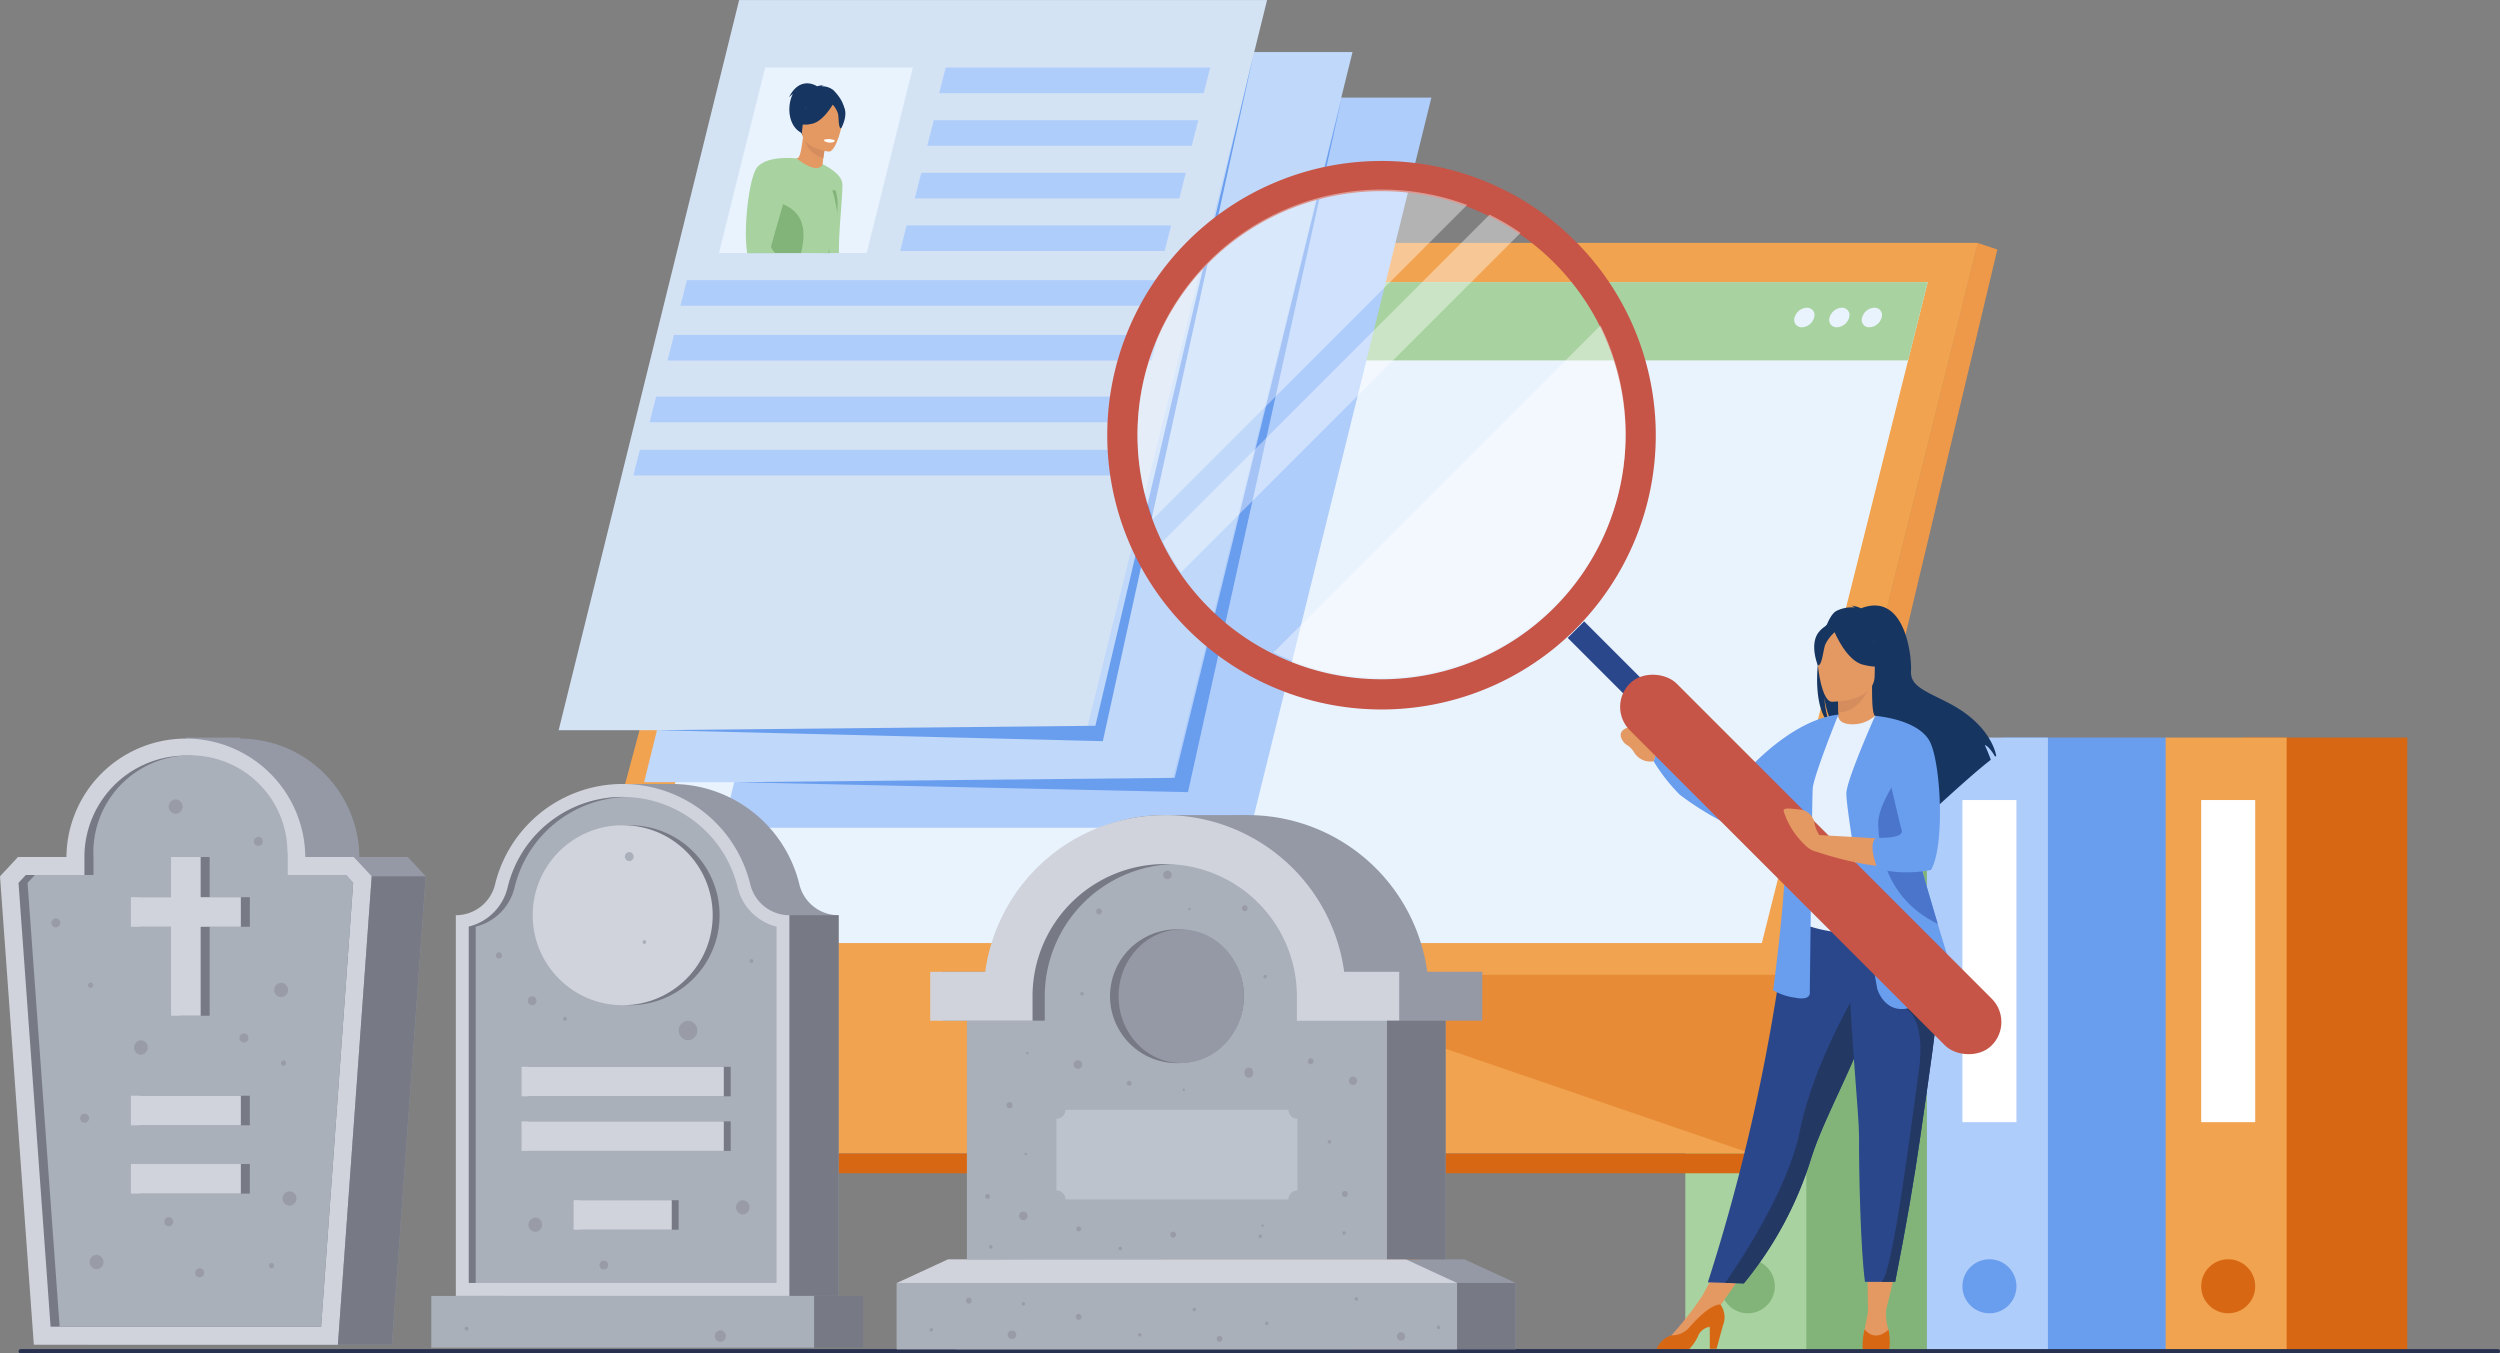 <svg xmlns="http://www.w3.org/2000/svg" xmlns:xlink="http://www.w3.org/1999/xlink" width="296.336" height="160.436" viewBox="0 0 296.336 160.436">
  <rect x="0" y="0" width="296.336" height="160.436" fill="#808080" stroke="none"/>
  <defs>
    <clipPath id="clip-path">
      <path id="Trazado_102201" data-name="Trazado 102201" d="M948.2,363.137H930.7l5.479-21.984h17.5Z" transform="translate(-930.704 -341.152)" fill="none"/>
    </clipPath>
  </defs>
  <g id="Grupo_69781" data-name="Grupo 69781" transform="translate(-182.548 -270.849)">
    <g id="Grupo_69663" data-name="Grupo 69663" transform="translate(184.753 270.849)">
      <g id="Grupo_69653" data-name="Grupo 69653" transform="translate(197.561 87.428)">
        <g id="Grupo_69648" data-name="Grupo 69648" transform="translate(0)">
          <g id="Grupo_69647" data-name="Grupo 69647">
            <rect id="Rectángulo_5480" data-name="Rectángulo 5480" width="19.522" height="72.746" transform="translate(28.637 72.746) rotate(180)" fill="#82b479"/>
            <rect id="Rectángulo_5481" data-name="Rectángulo 5481" width="14.345" height="72.746" transform="translate(14.345 72.746) rotate(180)" fill="#a8d29f"/>
          </g>
        </g>
        <circle id="Elipse_4651" data-name="Elipse 4651" cx="3.202" cy="3.202" r="3.202" transform="translate(4.211 61.837)" fill="#82b479"/>
        <g id="Grupo_69650" data-name="Grupo 69650" transform="translate(28.637)">
          <g id="Grupo_69649" data-name="Grupo 69649" transform="translate(0)">
            <rect id="Rectángulo_5482" data-name="Rectángulo 5482" width="19.522" height="72.746" transform="translate(28.637 72.746) rotate(180)" fill="#699dee"/>
            <rect id="Rectángulo_5483" data-name="Rectángulo 5483" width="14.345" height="72.746" transform="translate(14.345 72.746) rotate(180)" fill="#afcdfb"/>
          </g>
        </g>
        <circle id="Elipse_4652" data-name="Elipse 4652" cx="3.202" cy="3.202" r="3.202" transform="translate(32.848 61.837)" fill="#699dee"/>
        <rect id="Rectángulo_5484" data-name="Rectángulo 5484" width="6.404" height="38.182" transform="translate(32.848 7.404)" fill="#fff"/>
        <g id="Grupo_69652" data-name="Grupo 69652" transform="translate(56.938)">
          <g id="Grupo_69651" data-name="Grupo 69651" transform="translate(0)">
            <rect id="Rectángulo_5485" data-name="Rectángulo 5485" width="19.522" height="72.746" transform="translate(28.637 72.746) rotate(180)" fill="#d86713"/>
            <rect id="Rectángulo_5486" data-name="Rectángulo 5486" width="14.345" height="72.746" transform="translate(14.345 72.746) rotate(180)" fill="#f1a34f"/>
          </g>
        </g>
        <circle id="Elipse_4653" data-name="Elipse 4653" cx="3.202" cy="3.202" r="3.202" transform="translate(61.15 61.837)" fill="#d86713"/>
        <rect id="Rectángulo_5487" data-name="Rectángulo 5487" width="6.404" height="38.182" transform="translate(61.15 7.404)" fill="#fff"/>
        <rect id="Rectángulo_5488" data-name="Rectángulo 5488" width="6.404" height="38.182" transform="translate(3.97 7.891)" fill="#fff"/>
      </g>
      <g id="Grupo_69654" data-name="Grupo 69654" transform="translate(60.286 28.797)">
        <path id="Trazado_102157" data-name="Trazado 102157" d="M1372.859,908.564l6.883,81.841s.721,4.961-2.969,4.97c-6.068.014-30.2,0-30.2,0s4.567-1.033,4.511-3.356c-.065-2.739-8.045-84.229-8.045-84.229Z" transform="translate(-1273.333 -864.03)" fill="#d86713"/>
        <path id="Trazado_102158" data-name="Trazado 102158" d="M1329.016,982.34c1.193,0,24.242.076,30.151,0,2.575-.032,3.027-2.289,3.048-3.751a7.3,7.3,0,0,0-.078-1.218l-.179-2.127-.456-5.422-.4-4.79-.518-6.155-.436-5.2-4.891-58.153-29.819-.774s3.361,34.1,5.738,58.927c.265,2.766.518,5.418.751,7.893q.114,1.186.219,2.316c.22,2.349.422,4.506.6,6.41.093,1,.178,1.936.255,2.791.3,3.348.481,5.486.484,5.892a3.457,3.457,0,0,1-.058.662C1332.932,982.255,1329.464,982.34,1329.016,982.34Z" transform="translate(-1257.733 -852.48)" fill="#ee9849"/>
        <path id="Trazado_102159" data-name="Trazado 102159" d="M759.9,523.646H903.066L886.3,590.99l-2.3,9.223L876.2,631.581H731.123Z" transform="translate(-731.123 -523.645)" fill="#f1a34f"/>
        <path id="Trazado_102160" data-name="Trazado 102160" d="M2031.5,523.645l2.323.775-26.1,109.5-3.089-2.343Z" transform="translate(-1859.559 -523.645)" fill="#ee9849"/>
        <path id="Trazado_102161" data-name="Trazado 102161" d="M879.289,1473.49H735.109l-3.982-2.343H876.2Z" transform="translate(-731.127 -1363.212)" fill="#d86713"/>
        <rect id="Rectángulo_5489" data-name="Rectángulo 5489" width="31.217" height="1.484" transform="translate(66.313 129.893)" fill="#f1a34f"/>
        <path id="Trazado_102162" data-name="Trazado 102162" d="M1382.91,1491.707l.161,1.134,29.358,5.931-.4-4.79-.192-2.275Z" transform="translate(-1308.661 -1381.429)" fill="#d86713"/>
        <path id="Trazado_102163" data-name="Trazado 102163" d="M1356.872,1591.677c1.193,0,24.242.076,30.151,0,2.575-.032,3.027-2.29,3.048-3.75l-29.22-5.5c.3,3.348.481,5.486.484,5.892a3.438,3.438,0,0,1-.058.662C1360.787,1591.592,1357.32,1591.677,1356.872,1591.677Z" transform="translate(-1285.589 -1461.817)" fill="#d86713" opacity="0.4"/>
        <path id="Trazado_102164" data-name="Trazado 102164" d="M1461.752,1284.907l61.843,21.2,5.281-21.217Z" transform="translate(-1378.522 -1198.177)" fill="#d86713" opacity="0.4"/>
        <path id="Trazado_102165" data-name="Trazado 102165" d="M803.1,523.645H946.264l-21.576,86.719-144.813.027Z" transform="translate(-774.321 -523.645)" fill="#f1a34f"/>
      </g>
      <path id="Trazado_102166" data-name="Trazado 102166" d="M1333.551,1351.437a4.906,4.906,0,0,1,4.6-3.852,3.082,3.082,0,0,1,3.1,3.852,4.906,4.906,0,0,1-4.6,3.852A3.083,3.083,0,0,1,1333.551,1351.437Z" transform="translate(-1204.574 -1224.928)" fill="#d86713"/>
      <path id="Trazado_102167" data-name="Trazado 102167" d="M839.145,642.775H973.188l15.18-60.472,1.164-4.637.993-3.956,2.328-9.275H860.742l-2.557,9.275-1.091,3.956-1.278,4.637Z" transform="translate(-766.554 -530.99)" fill="#e9f3fe"/>
      <path id="Trazado_102168" data-name="Trazado 102168" d="M1008.845,564.434h132.111l-2.328,9.275H1006.288Z" transform="translate(-914.657 -530.99)" fill="#a8d29f"/>
      <g id="Grupo_69655" data-name="Grupo 69655" transform="translate(210.478 36.476)">
        <path id="Trazado_102169" data-name="Trazado 102169" d="M2121.292,591.052a.876.876,0,0,1,.87,1.159,1.583,1.583,0,0,1-1.448,1.159.876.876,0,0,1-.87-1.159A1.584,1.584,0,0,1,2121.292,591.052Z" transform="translate(-2111.806 -591.052)" fill="#e9f3fe"/>
        <path id="Trazado_102170" data-name="Trazado 102170" d="M2087.473,591.052a.876.876,0,0,1,.87,1.159,1.584,1.584,0,0,1-1.448,1.159.876.876,0,0,1-.87-1.159A1.583,1.583,0,0,1,2087.473,591.052Z" transform="translate(-2081.841 -591.052)" fill="#e9f3fe"/>
        <path id="Trazado_102171" data-name="Trazado 102171" d="M2049.609,592.211a1.584,1.584,0,0,1,1.448-1.159.876.876,0,0,1,.87,1.159,1.583,1.583,0,0,1-1.448,1.159A.876.876,0,0,1,2049.609,592.211Z" transform="translate(-2049.573 -591.052)" fill="#e9f3fe"/>
      </g>
      <g id="Grupo_69659" data-name="Grupo 69659" transform="translate(64.016)">
        <path id="Trazado_102172" data-name="Trazado 102172" d="M997.406,458.974H934.829l21.392-86.547H1018.8Z" transform="translate(-915.353 -360.855)" fill="#afcdfb"/>
        <path id="Trazado_102173" data-name="Trazado 102173" d="M915.353,411.571H852.775l21.393-86.547h62.578Z" transform="translate(-842.647 -318.852)" fill="#c0d8f9"/>
        <path id="Trazado_102174" data-name="Trazado 102174" d="M826.442,357.4H763.864l21.393-86.547h62.578Z" transform="translate(-763.864 -270.849)" fill="#d4e3f4"/>
        <path id="Trazado_102175" data-name="Trazado 102175" d="M1020.044,372.427l-19.8,80.629-52.023.518,53.594,1.179Z" transform="translate(-927.22 -360.855)" fill="#699dee"/>
        <path id="Trazado_102176" data-name="Trazado 102176" d="M936.495,325.024l-18.81,79.858-52.024.518,52.906,1.307Z" transform="translate(-854.065 -318.852)" fill="#699dee"/>
        <path id="Trazado_102177" data-name="Trazado 102177" d="M948.2,363.137H930.7l5.479-21.984h17.5Z" transform="translate(-911.698 -333.144)" fill="#e9f3fe"/>
        <path id="Trazado_102178" data-name="Trazado 102178" d="M1191.162,344.19h-31.356l.771-3.037h31.356Z" transform="translate(-1114.702 -333.144)" fill="#afcdfb"/>
        <path id="Trazado_102179" data-name="Trazado 102179" d="M1178.747,398.929h-31.356l.771-3.037h31.356Z" transform="translate(-1103.702 -381.647)" fill="#afcdfb"/>
        <path id="Trazado_102180" data-name="Trazado 102180" d="M1165.768,453.668h-31.356l.771-3.037h31.356Z" transform="translate(-1092.201 -430.15)" fill="#afcdfb"/>
        <path id="Trazado_102181" data-name="Trazado 102181" d="M1150.531,508.407h-31.356l.771-3.037H1151.3Z" transform="translate(-1078.7 -478.654)" fill="#afcdfb"/>
        <path id="Trazado_102182" data-name="Trazado 102182" d="M947.952,565.4h-57.4l.771-3.037h57.4Z" transform="translate(-876.12 -529.157)" fill="#afcdfb"/>
        <path id="Trazado_102183" data-name="Trazado 102183" d="M934.5,622.4H877.1l.771-3.037h57.4Z" transform="translate(-864.202 -579.661)" fill="#afcdfb"/>
        <path id="Trazado_102184" data-name="Trazado 102184" d="M915.878,686.585h-57.4l.771-3.037h57.4Z" transform="translate(-847.701 -636.535)" fill="#afcdfb"/>
        <path id="Trazado_102185" data-name="Trazado 102185" d="M898.949,742h-57.4l.771-3.037h57.4Z" transform="translate(-832.7 -685.641)" fill="#afcdfb"/>
        <g id="Grupo_69658" data-name="Grupo 69658" transform="translate(19.006 8.009)">
          <g id="Grupo_69657" data-name="Grupo 69657" clip-path="url(#clip-path)">
            <g id="Grupo_69656" data-name="Grupo 69656" transform="translate(1.06 1.87)">
              <path id="Trazado_102186" data-name="Trazado 102186" d="M1093.466,550.6s1.026-.468,1.427-.325,1.488.612,1.463,1.083-1.768.992-2.933.421S1093.466,550.6,1093.466,550.6Z" transform="translate(-1075.498 -528.295)" fill="#e49963"/>
              <path id="Trazado_102187" data-name="Trazado 102187" d="M1044.835,455.726a.7.7,0,0,1-.073.163c-.345.556-6.034.584-6.684.117-.29-.209-.379-3.087-.388-6.205-.011-3.855.1-8.078.1-8.078s2.226,1.033,2.334,2.3-.827,8.912-.177,9.379,3.649.528,4.649.821A2.652,2.652,0,0,1,1044.835,455.726Z" transform="translate(-1026.562 -432.136)" fill="#a8d2a0"/>
              <path id="Trazado_102188" data-name="Trazado 102188" d="M1008.808,358.386a2.153,2.153,0,0,0-1.435-.472.694.694,0,0,1,.329-.107,2.3,2.3,0,0,0-.841.107s-1.988-1.366-3.336,1.3c0,0,.2-.189.461-.4-.778,1.534-.518,4.041,1.221,4.707C1006.339,363.957,1012.8,362.54,1008.808,358.386Z" transform="translate(-996.291 -357.564)" fill="#163560"/>
              <path id="Trazado_102189" data-name="Trazado 102189" d="M1014.565,417.581a3.256,3.256,0,0,1-2.028.105,2.592,2.592,0,0,1-1.155-1.436c.349-.024.508-.479.762-2.492l.15.05,2.523.849s-.165.807-.266,1.575C1014.466,416.876,1014.426,417.493,1014.565,417.581Z" transform="translate(-1003.252 -407.357)" fill="#e49963"/>
              <path id="Trazado_102190" data-name="Trazado 102190" d="M1021.914,415.049s-.165.807-.266,1.575a3.1,3.1,0,0,1-2.257-2.424Z" transform="translate(-1010.348 -407.748)" fill="#d68d5d"/>
              <path id="Trazado_102191" data-name="Trazado 102191" d="M1012.273,371.362a7.68,7.68,0,0,1-.653-2.348c-.035-.749.69-3.416,3.368-2.672a3.74,3.74,0,0,1,1.462.781c.541.477,1.284,1.452.02,3.7l-.352.768Z" transform="translate(-1003.461 -365.227)" fill="#163560"/>
              <path id="Trazado_102192" data-name="Trazado 102192" d="M1020.249,381.887s-3.436-.388-3.162-2.524.016-3.625,2.221-3.468,2.526,1.027,2.608,1.762S1021.15,381.933,1020.249,381.887Z" transform="translate(-1008.294 -373.797)" fill="#e49963"/>
              <path id="Trazado_102193" data-name="Trazado 102193" d="M1046.935,469.022c-.029-.251.509-.368.606-.135a4.7,4.7,0,0,1,.2,1.375,8.632,8.632,0,0,1-.358,2.76Z" transform="translate(-1034.754 -456.094)" fill="#82b479"/>
              <path id="Trazado_102194" data-name="Trazado 102194" d="M1014.107,373.368c-.446-.71-.864-.622-1.114-.459-.6-1.2-3.147.094-3.147.094a4.114,4.114,0,0,1-1.647,2.237,2.861,2.861,0,0,0,2.064.283c1.172-.145,2.2-1.652,2.59-2.287a2.745,2.745,0,0,1,.632,1.109c.1.566.032,1.7.363,1.7C1013.849,376.046,1014.777,374.434,1014.107,373.368Z" transform="translate(-1000.431 -370.708)" fill="#163560"/>
              <path id="Trazado_102195" data-name="Trazado 102195" d="M1039.745,415.7s.029.28.709.325c0,0,.571.038.593-.262A1.839,1.839,0,0,0,1039.745,415.7Z" transform="translate(-1028.384 -409.001)" fill="#fff"/>
              <path id="Trazado_102196" data-name="Trazado 102196" d="M1046.226,513.392a.7.7,0,0,1-.073.163c-.345.557-6.034.584-6.684.117-.29-.209-.384-3.785.417-6.87.19,1.848-.158,5.543.809,5.844C1041.791,512.988,1044.786,513,1046.226,513.392Z" transform="translate(-1027.952 -489.801)" fill="#82b479"/>
              <path id="Trazado_102197" data-name="Trazado 102197" d="M952.836,443.817c-2.258,6.519-1.229,7.7-2.036,8.263,0,0-.677.2-.682.2-.837.555-.753-.238-3.252.48a38.59,38.59,0,0,1-4.03,1.022,7.9,7.9,0,0,1-1.359.125c-.772-.009-1.322-.215-1.44-.752-.344-1.561,2.75-5.189,2.455-7.976,0-.024,0-.048-.006-.072a2.985,2.985,0,0,1,.073-.81,17.3,17.3,0,0,1,2.782-5.305,17.971,17.971,0,0,1,2.8-3.379c2.653,2.078,3.1.694,3.1.694S953.607,441.594,952.836,443.817Z" transform="translate(-940.011 -426.719)" fill="#a8d2a0"/>
              <path id="Trazado_102198" data-name="Trazado 102198" d="M950.359,489.059h0c-.837.555-.994-.174-3.492.545a38.59,38.59,0,0,1-4.03,1.022,8.044,8.044,0,0,0-1.359.126c-.772-.009-1.322-.215-1.44-.752-.344-1.561,2.75-5.189,2.455-7.976,0-.024,0-.048-.006-.072a2.523,2.523,0,0,1,.073-.81c.285-1.129,1.289-2.263,2.478-3.95.551.758,5.449.6,3.45,7.116C947.876,486.305,950.267,487.435,950.359,489.059Z" transform="translate(-940.011 -463.564)" fill="#82b479"/>
              <path id="Trazado_102199" data-name="Trazado 102199" d="M1024.118,583.905a3.58,3.58,0,0,1,1.548.146c.458.26,1.361.887,1.237,1.144s-1.29.252-1.739-.08-.852-.038-1.417-.311S1024.118,583.905,1024.118,583.905Z" transform="translate(-1014.046 -558.099)" fill="#e49963"/>
              <path id="Trazado_102200" data-name="Trazado 102200" d="M964.649,435.234s-3.906-.453-4.849,1.338-1.585,8.431-.821,10.552,6.221,5.562,6.852,5.753,1.163-.751,1.15-.862-5.45-5.817-5.357-6.324S964.649,435.234,964.649,435.234Z" transform="translate(-956.519 -426.341)" fill="#a8d2a0"/>
            </g>
          </g>
        </g>
      </g>
      <g id="Grupo_69661" data-name="Grupo 69661" transform="translate(129.042 19.079)">
        <path id="Trazado_102202" data-name="Trazado 102202" d="M2129.226,1584.541l-1.4,5.876-2.09-.012-.077-5.865Z" transform="translate(-2035.56 -1453.969)" fill="#e49963"/>
        <path id="Trazado_102203" data-name="Trazado 102203" d="M1959.693,1580.723l-3.97,5.626-1.547-1.987,2.389-4.413Z" transform="translate(-1883.606 -1449.901)" fill="#e49963"/>
        <path id="Trazado_102204" data-name="Trazado 102204" d="M2075.594,901.557a4.048,4.048,0,0,1,2.191-.419,1.025,1.025,0,0,0-.462-.219,3.4,3.4,0,0,1,1.212.316c5.217-2.01,6.036,5.671,5.927,7.455s1.753,2.367,4.467,3.773c5.178,2.683,5.633,6.275,5.633,6.275-.04.024-.083.051-.127.082-.257-.435-.786-1.253-1.232-1.376a18.5,18.5,0,0,1,.717,1.748c-1.528,1.162-4.385,3.737-6.377,5.563a2.923,2.923,0,0,0-.135-1.131l-.246,1.482c-1.066.98-1.8,1.669-1.8,1.669.132-1.442-6.522-9.052-9.993-11.331a10.035,10.035,0,0,1-1.168-3.615,9.481,9.481,0,0,0,.71,3.27C2071.971,912.394,2073.682,902.644,2075.594,901.557Z" transform="translate(-1989.187 -848.208)" fill="#163560"/>
        <path id="Trazado_102205" data-name="Trazado 102205" d="M2093.027,989.566a4.807,4.807,0,0,0,2.95.539,3.828,3.828,0,0,0,1.964-1.884c-.507-.1-.654-.8-.643-3.794l-.229.045-3.857.764s.088,1.214.091,2.357C2093.3,988.553,2093.247,989.464,2093.027,989.566Z" transform="translate(-2006.64 -922.218)" fill="#e49963"/>
        <path id="Trazado_102206" data-name="Trazado 102206" d="M2094.652,985.588s.088,1.214.091,2.357c2.158-.061,3.3-2.03,3.766-3.121Z" transform="translate(-2008.08 -922.569)" fill="#d68d5d"/>
        <path id="Trazado_102207" data-name="Trazado 102207" d="M2080.013,919.5a11.342,11.342,0,0,0,1.4-3.315c.194-1.091-.362-5.135-4.426-4.552a5.52,5.52,0,0,0-2.29.866c-.882.6-2.156,1.882-.732,5.411l.37,1.192Z" transform="translate(-1989.187 -857.661)" fill="#163560"/>
        <path id="Trazado_102208" data-name="Trazado 102208" d="M1959.7,1261.052l2.044.063,2.213.068a43.683,43.683,0,0,0,7.979-14.814q.1-.318.212-.644c1.569-4.576,4.822-10.319,6.537-15.517.273-.828.518-1.607.737-2.345.07-.236.139-.468.2-.7a55.151,55.151,0,0,0,1.966-10.351l-12.379.1A230.749,230.749,0,0,1,1959.7,1261.052Z" transform="translate(-1888.506 -1128.133)" fill="#2b478b"/>
        <path id="Trazado_102209" data-name="Trazado 102209" d="M2044.48,1030.459c.031,5.891-.864,8.418-.864,8.418a16.634,16.634,0,0,0,11.6.711c.074-.023,4.738-.959,4.738-.959-.105-.239-1.392-4.314-1.495-4.532a17.526,17.526,0,0,1-1.67-5.119,18.686,18.686,0,0,1-.153-4.935,39.593,39.593,0,0,1,1.528-7.75,40.263,40.263,0,0,1-5.11-1.747,3.991,3.991,0,0,1-2.757,1.023c-1.255-.028-1.662-.565-1.6-1.151-1.337.744-2.4,1.447-2.4,1.447-1.137,1.974-3.441,3.891-3.608,6.919C2042.645,1023.528,2044.479,1030.294,2044.48,1030.459Z" transform="translate(-1962.034 -948.791)" fill="#e7f1fd"/>
        <path id="Trazado_102210" data-name="Trazado 102210" d="M1913.76,1021.708c1.817-2.123,6.526-6.727,11.384-7.291l-4.193,8.167a3.614,3.614,0,0,1-1.477,2.216,24.327,24.327,0,0,1-6.907,2.882,36.3,36.3,0,0,1-6.2-3.765,21.489,21.489,0,0,1-3.1-3.963l.533-1.782s3.352,1.874,4.549,2.415c.682.308,2.253,1.043,3.36,1.563A1.727,1.727,0,0,0,1913.76,1021.708Z" transform="translate(-1838.501 -948.791)" fill="#699dee"/>
        <path id="Trazado_102211" data-name="Trazado 102211" d="M2075.1,934.011s5.106.084,5.11-3.1.665-5.312-2.595-5.5-3.9,1.025-4.155,2.086S2073.768,933.907,2075.1,934.011Z" transform="translate(-1989.245 -869.909)" fill="#e49963"/>
        <path id="Trazado_102212" data-name="Trazado 102212" d="M2089.984,919.852s1.4,3.732,3.544,4.283,3.076-.023,3.076-.023a6.076,6.076,0,0,1-1.987-3.59S2091.039,918.076,2089.984,919.852Z" transform="translate(-2003.944 -864.426)" fill="#163560"/>
        <path id="Trazado_102213" data-name="Trazado 102213" d="M2072.915,922.807a4.513,4.513,0,0,0-1.3,1.643c-.254.81-.369,2.477-.855,2.421,0,0-1.053-2.536.131-3.971C2072.146,921.378,2072.915,922.807,2072.915,922.807Z" transform="translate(-1986.528 -867.078)" fill="#163560"/>
        <path id="Trazado_102214" data-name="Trazado 102214" d="M1873.376,1029.771a3.187,3.187,0,0,0-3.572-2.228c-.327.1-1.284.484-.672,1.508.451.755.646.365,1.355,1.38a2.259,2.259,0,0,0,2.357,1.122Z" transform="translate(-1808.073 -960.391)" fill="#e49963"/>
        <path id="Trazado_102215" data-name="Trazado 102215" d="M2124.271,1633.244a5.661,5.661,0,0,0,.266,2.409s.342,1.558-1.193,1.587-1.911-.116-1.738-1.072.5-2.609.5-2.609Z" transform="translate(-2031.929 -1497.124)" fill="#e49963"/>
        <path id="Trazado_102216" data-name="Trazado 102216" d="M2120.627,1656.337s.033.02.1.051h3a.692.692,0,0,0,.085-.051,7.54,7.54,0,0,0-.11-2.254c-1.739,1.593-2.826-.04-2.826-.04A8.148,8.148,0,0,0,2120.627,1656.337Z" transform="translate(-2031.095 -1515.555)" fill="#d86713"/>
        <path id="Trazado_102217" data-name="Trazado 102217" d="M1921.695,1623.427a38.405,38.405,0,0,0,3.7-4.74l2.1,1.078-4.7,4.418-1.1-.145Z" transform="translate(-1854.824 -1484.226)" fill="#e49963"/>
        <path id="Trazado_102218" data-name="Trazado 102218" d="M1906.291,1633.445h3.873a5.5,5.5,0,0,0,1.154-1.79,1.9,1.9,0,0,1,1.281-.856v2.616h.8l.761-2.781a2.559,2.559,0,0,0-.313-2.483c-.41,0-1.513.28-3.6,2.635a2.739,2.739,0,0,1-2.2,1.026.191.191,0,0,1-.031.016A2.806,2.806,0,0,0,1906.291,1633.445Z" transform="translate(-1841.177 -1492.611)" fill="#d86713"/>
        <path id="Trazado_102219" data-name="Trazado 102219" d="M2035.318,1014.417s-2.955,7.3-3.042,8.776-.347,24.154-.347,24.154.174,1.043-1.825.608a6.716,6.716,0,0,1-2.52-.869s1.912-13.989,1.39-18.854,4-12.8,4-12.8Z" transform="translate(-1948.653 -948.791)" fill="#699dee"/>
        <path id="Trazado_102220" data-name="Trazado 102220" d="M1977.652,1330.869l2.213.068a43.683,43.683,0,0,0,7.979-14.814q.1-.318.212-.644c1.569-4.575,4.822-10.319,6.537-15.517.273-.828.518-1.607.737-2.345.07-.236.139-.468.2-.7l-1.823-1.383s-5.473,8.862-7.167,17.2C1985.072,1319.983,1979.178,1328.7,1977.652,1330.869Z" transform="translate(-1904.408 -1197.886)" fill="#233862"/>
        <path id="Trazado_102221" data-name="Trazado 102221" d="M2107.5,1295.22c-.031,4.056.174,13.381.7,17.241h1.96c1.083,0,1.624-.016,1.624-.016,1.325-6.712,2.268-12.266,2.954-17.052.563-3.927,1.063-7.294,1.448-10.193.387-2.917.657-5.359.753-7.423.015-.325.026-.641.032-.948s.008-.608.005-.9l-10.7-1.043C2106.414,1282,2107.513,1292.863,2107.5,1295.22Z" transform="translate(-2018.383 -1179.592)" fill="#2b478b"/>
        <path id="Trazado_102222" data-name="Trazado 102222" d="M2140.327,1334.94c1.084,0,1.624-.016,1.624-.016,1.325-6.712,2.268-12.266,2.954-17.051.563-3.927,1.064-7.294,1.448-10.193.387-2.917.657-5.359.753-7.423l-3.925,2.308s2.5.884,1.549,7.574S2141.657,1333.992,2140.327,1334.94Z" transform="translate(-2048.552 -1202.07)" fill="#233862"/>
        <path id="Trazado_102223" data-name="Trazado 102223" d="M2107.462,1048.07s.753,2.722,3.36,2.375a31.419,31.419,0,0,0,6.313-1.911s-1.114-3.52-2.5-8.144c-1.677-5.6-3.753-12.815-4.731-17.367a28.038,28.038,0,0,1-.532-3.1l-2.163-4.2s-3.224,7.237-3.4,9.061S2107.462,1048.07,2107.462,1048.07Z" transform="translate(-2016.193 -949.949)" fill="#699dee"/>
        <path id="Trazado_102224" data-name="Trazado 102224" d="M2136.889,1085.384c.116,2.954.812,8.689,7.009,11.758l.05.024c-1.677-5.6-3.752-12.815-4.731-17.367C2138.079,1081.5,2136.826,1083.758,2136.889,1085.384Z" transform="translate(-2045.504 -1006.725)" fill="#4a75cb"/>
        <g id="Grupo_69660" data-name="Grupo 69660">
          <rect id="Rectángulo_5490" data-name="Rectángulo 5490" width="2.764" height="10.993" transform="translate(54.577 56.531) rotate(-45)" fill="#2b478b"/>
          <rect id="Rectángulo_5491" data-name="Rectángulo 5491" width="7.835" height="60.664" rx="3.917" transform="translate(59.171 64.711) rotate(-45)" fill="#c65447"/>
          <path id="Trazado_102225" data-name="Trazado 102225" d="M1344.213,447.85a32.509,32.509,0,1,0,45.975,0A32.51,32.51,0,0,0,1344.213,447.85Zm43.443,43.443a28.928,28.928,0,1,1,0-40.911A28.928,28.928,0,0,1,1387.656,491.293Z" transform="translate(-1334.691 -438.328)" fill="#c65447"/>
        </g>
        <path id="Trazado_102226" data-name="Trazado 102226" d="M2080.373,1024.513l-2.854-8.79a44.032,44.032,0,0,1,5.414,1.984,12.593,12.593,0,0,1,1.831,4.822s.74,8.076-.911,11.031c0,0-5.213,1.043-13.554-1.825v-1.911s9.123.478,10.991.7Z" transform="translate(-1986.501 -949.949)" fill="#e49963"/>
        <path id="Trazado_102227" data-name="Trazado 102227" d="M2131.307,1015.723s5.291.373,6.565,3.211,1.68,12.28.058,15.06a14.766,14.766,0,0,1-6.182-.1l-.146-.028s-1.26-3.084-.13-3.693c0,0,3.331.174,2.983-.927S2131.307,1015.723,2131.307,1015.723Z" transform="translate(-2040.289 -949.949)" fill="#699dee"/>
        <path id="Trazado_102228" data-name="Trazado 102228" d="M2043.017,1115.776a4.561,4.561,0,0,1-.882-1.78,1.935,1.935,0,0,0-1.89-1.731c-1.255-.165-1.794-.183-1.791.171a9.362,9.362,0,0,0,2.825,4.3C2043.079,1118.207,2043.017,1115.776,2043.017,1115.776Z" transform="translate(-1958.284 -1035.393)" fill="#e49963"/>
      </g>
      <g id="Grupo_69662" data-name="Grupo 69662" transform="translate(132.642 22.467)">
        <path id="Trazado_102229" data-name="Trazado 102229" d="M1431.17,494.2l-38.743,38.742a28.879,28.879,0,0,0,2.163,3.67l40.25-40.25A28.9,28.9,0,0,0,1431.17,494.2Z" transform="translate(-1389.45 -491.226)" fill="#fff" opacity="0.4"/>
        <path id="Trazado_102230" data-name="Trazado 102230" d="M1405.36,469.9a28.943,28.943,0,0,0-37.235,37.235Z" transform="translate(-1366.298 -468.073)" fill="#fff" opacity="0.4"/>
        <path id="Trazado_102231" data-name="Trazado 102231" d="M1507.755,648.284a28.936,28.936,0,0,0,38.754-38.754Z" transform="translate(-1491.641 -593.416)" fill="#fff" opacity="0.4"/>
      </g>
      <path id="Trazado_102232" data-name="Trazado 102232" d="M202.17,1675.147H495.777a.263.263,0,0,0,.262-.262h0a.263.263,0,0,0-.262-.262H202.17a.263.263,0,0,0-.262.262h0A.263.263,0,0,0,202.17,1675.147Z" transform="translate(-201.908 -1514.711)" fill="#283250"/>
    </g>
    <g id="Grupo_69692" data-name="Grupo 69692" transform="translate(182.548 358.277)">
      <g id="Grupo_69664" data-name="Grupo 69664" transform="translate(22.031 0)">
        <path id="Trazado_102233" data-name="Trazado 102233" d="M375.945,1038.332h6.407v4.885H376.3Z" transform="translate(-375.945 -1038.332)" fill="#9599a6"/>
      </g>
      <g id="Grupo_69665" data-name="Grupo 69665" transform="translate(6.407 0)">
        <path id="Trazado_102234" data-name="Trazado 102234" d="M280.725,1052.489h-5.744a14.157,14.157,0,0,0-28.313,0h-5.744l-2.13,2.29L242.8,1110.3h36.046l4.008-55.519Z" transform="translate(-238.793 -1038.332)" fill="#9599a6"/>
      </g>
      <g id="Grupo_69666" data-name="Grupo 69666" transform="translate(0 0)">
        <path id="Trazado_102235" data-name="Trazado 102235" d="M224.48,1052.489h-5.744a14.157,14.157,0,0,0-28.313,0h-5.744l-2.13,2.29,4.008,55.519H222.6l4.008-55.519Z" transform="translate(-182.548 -1038.332)" fill="#d0d3db"/>
      </g>
      <g id="Grupo_69667" data-name="Grupo 69667" transform="translate(2.197 2.136)">
        <path id="Trazado_102236" data-name="Trazado 102236" d="M205.633,1124.774l-3.8-52.609.863-.928h6.95V1069.1a12.021,12.021,0,0,1,24.042,0v2.136h6.95l.863.928-3.8,52.609Z" transform="translate(-201.835 -1057.08)" fill="#777a85"/>
      </g>
      <g id="Grupo_69668" data-name="Grupo 69668" transform="translate(3.265 2.149)">
        <path id="Trazado_102237" data-name="Trazado 102237" d="M248.947,1071.342H242v-2.136a11.5,11.5,0,1,0-22.974,0v2.136h-6.95l-.863.928,3.8,52.609h31l3.8-52.609Z" transform="translate(-211.21 -1057.199)" fill="#a9b0ba"/>
      </g>
      <g id="Grupo_69669" data-name="Grupo 69669" transform="translate(21.345 14.157)">
        <rect id="Rectángulo_5492" data-name="Rectángulo 5492" width="3.508" height="18.815" fill="#777a85"/>
      </g>
      <g id="Grupo_69670" data-name="Grupo 69670" transform="translate(16.582 18.919)">
        <rect id="Rectángulo_5493" data-name="Rectángulo 5493" width="3.508" height="13.033" transform="translate(0 3.508) rotate(-90)" fill="#777a85"/>
      </g>
      <g id="Grupo_69671" data-name="Grupo 69671" transform="translate(16.582 42.452)">
        <rect id="Rectángulo_5494" data-name="Rectángulo 5494" width="3.508" height="13.033" transform="translate(0 3.508) rotate(-90)" fill="#777a85"/>
      </g>
      <g id="Grupo_69672" data-name="Grupo 69672" transform="translate(16.582 50.548)">
        <rect id="Rectángulo_5495" data-name="Rectángulo 5495" width="3.508" height="13.033" transform="translate(0 3.508) rotate(-90)" fill="#777a85"/>
      </g>
      <g id="Grupo_69673" data-name="Grupo 69673" transform="translate(40.054 16.446)">
        <path id="Trazado_102238" data-name="Trazado 102238" d="M538.165,1182.7h6.407l-4.008,55.519h-6.407Z" transform="translate(-534.157 -1182.702)" fill="#777a85"/>
      </g>
      <g id="Grupo_69674" data-name="Grupo 69674" transform="translate(20.277 14.157)">
        <rect id="Rectángulo_5496" data-name="Rectángulo 5496" width="3.508" height="18.815" fill="#d0d3db"/>
      </g>
      <g id="Grupo_69675" data-name="Grupo 69675" transform="translate(15.514 18.919)">
        <rect id="Rectángulo_5497" data-name="Rectángulo 5497" width="3.508" height="13.033" transform="translate(0 3.508) rotate(-90)" fill="#d0d3db"/>
      </g>
      <g id="Grupo_69676" data-name="Grupo 69676" transform="translate(15.514 42.452)">
        <rect id="Rectángulo_5498" data-name="Rectángulo 5498" width="3.508" height="13.033" transform="translate(0 3.508) rotate(-90)" fill="#d0d3db"/>
      </g>
      <g id="Grupo_69677" data-name="Grupo 69677" transform="translate(15.514 50.548)">
        <rect id="Rectángulo_5499" data-name="Rectángulo 5499" width="3.508" height="13.033" transform="translate(0 3.508) rotate(-90)" fill="#d0d3db"/>
      </g>
      <g id="Grupo_69678" data-name="Grupo 69678" transform="translate(10.429 29.032)">
        <path id="Trazado_102239" data-name="Trazado 102239" d="M274.408,1293.183a.321.321,0,0,0,0,.641A.321.321,0,0,0,274.408,1293.183Z" transform="translate(-274.098 -1293.183)" fill="#999ca6"/>
      </g>
      <g id="Grupo_69679" data-name="Grupo 69679" transform="translate(33.298 38.264)">
        <path id="Trazado_102240" data-name="Trazado 102240" d="M475.162,1374.233a.321.321,0,0,0,0,.641A.321.321,0,0,0,475.162,1374.233Z" transform="translate(-474.852 -1374.233)" fill="#999ca6"/>
      </g>
      <g id="Grupo_69680" data-name="Grupo 69680" transform="translate(31.878 62.27)">
        <path id="Trazado_102241" data-name="Trazado 102241" d="M462.692,1584.962a.321.321,0,0,0,0,.641A.321.321,0,0,0,462.692,1584.962Z" transform="translate(-462.383 -1584.962)" fill="#999ca6"/>
      </g>
      <g id="Grupo_69681" data-name="Grupo 69681" transform="translate(32.498 29.066)">
        <path id="Trazado_102242" data-name="Trazado 102242" d="M468.656,1293.483a.855.855,0,0,0,0,1.709A.855.855,0,0,0,468.656,1293.483Z" transform="translate(-467.831 -1293.483)" fill="#999ca6"/>
      </g>
      <g id="Grupo_69682" data-name="Grupo 69682" transform="translate(10.623 61.31)">
        <path id="Trazado_102243" data-name="Trazado 102243" d="M276.63,1576.534a.855.855,0,0,0,0,1.709A.855.855,0,0,0,276.63,1576.534Z" transform="translate(-275.805 -1576.534)" fill="#999ca6"/>
      </g>
      <g id="Grupo_69683" data-name="Grupo 69683" transform="translate(15.879 35.884)">
        <path id="Trazado_102244" data-name="Trazado 102244" d="M322.766,1353.336a.855.855,0,0,0,0,1.708A.855.855,0,0,0,322.766,1353.336Z" transform="translate(-321.941 -1353.336)" fill="#999ca6"/>
      </g>
      <g id="Grupo_69684" data-name="Grupo 69684" transform="translate(19.998 7.333)">
        <path id="Trazado_102245" data-name="Trazado 102245" d="M358.927,1102.7a.855.855,0,0,0,0,1.709A.855.855,0,0,0,358.927,1102.7Z" transform="translate(-358.102 -1102.704)" fill="#999ca6"/>
      </g>
      <g id="Grupo_69685" data-name="Grupo 69685" transform="translate(28.404 35.068)">
        <path id="Trazado_102246" data-name="Trazado 102246" d="M432.409,1346.172a.534.534,0,0,0,0,1.068A.534.534,0,0,0,432.409,1346.172Z" transform="translate(-431.893 -1346.172)" fill="#999ca6"/>
      </g>
      <g id="Grupo_69686" data-name="Grupo 69686" transform="translate(19.483 56.853)">
        <path id="Trazado_102247" data-name="Trazado 102247" d="M354.09,1537.412a.534.534,0,0,0,0,1.068A.534.534,0,0,0,354.09,1537.412Z" transform="translate(-353.574 -1537.412)" fill="#999ca6"/>
      </g>
      <g id="Grupo_69687" data-name="Grupo 69687" transform="translate(23.149 62.909)">
        <path id="Trazado_102248" data-name="Trazado 102248" d="M386.272,1590.569a.534.534,0,0,0,0,1.068A.534.534,0,0,0,386.272,1590.569Z" transform="translate(-385.757 -1590.569)" fill="#999ca6"/>
      </g>
      <g id="Grupo_69688" data-name="Grupo 69688" transform="translate(9.512 44.585)">
        <path id="Trazado_102249" data-name="Trazado 102249" d="M266.568,1429.716a.534.534,0,0,0,0,1.068A.534.534,0,0,0,266.568,1429.716Z" transform="translate(-266.052 -1429.716)" fill="#999ca6"/>
      </g>
      <g id="Grupo_69689" data-name="Grupo 69689" transform="translate(30.109 11.773)">
        <path id="Trazado_102250" data-name="Trazado 102250" d="M447.372,1141.677a.534.534,0,0,0,0,1.068A.534.534,0,0,0,447.372,1141.677Z" transform="translate(-446.856 -1141.677)" fill="#999ca6"/>
      </g>
      <g id="Grupo_69690" data-name="Grupo 69690" transform="translate(6.103 21.432)">
        <path id="Trazado_102251" data-name="Trazado 102251" d="M236.642,1226.468a.534.534,0,0,0,0,1.068A.534.534,0,0,0,236.642,1226.468Z" transform="translate(-236.126 -1226.468)" fill="#999ca6"/>
      </g>
      <g id="Grupo_69691" data-name="Grupo 69691" transform="translate(33.492 53.781)">
        <path id="Trazado_102252" data-name="Trazado 102252" d="M477.384,1510.447a.855.855,0,0,0,0,1.709A.855.855,0,0,0,477.384,1510.447Z" transform="translate(-476.559 -1510.447)" fill="#999ca6"/>
      </g>
    </g>
    <g id="Grupo_69722" data-name="Grupo 69722" transform="translate(233.672 363.776)">
      <g id="Grupo_69693" data-name="Grupo 69693" transform="translate(5.815 60.684)">
        <rect id="Rectángulo_5500" data-name="Rectángulo 5500" width="45.372" height="6.139" fill="#777a85"/>
      </g>
      <g id="Grupo_69694" data-name="Grupo 69694" transform="translate(22.686 0)">
        <path id="Trazado_102253" data-name="Trazado 102253" d="M836.293,1086.6h-5.815v6.152h6.768Z" transform="translate(-830.478 -1086.599)" fill="#9599a6"/>
      </g>
      <g id="Grupo_69695" data-name="Grupo 69695" transform="translate(8.722)">
        <path id="Trazado_102254" data-name="Trazado 102254" d="M747.455,1102.156a4.781,4.781,0,0,1-4.652-3.655,15.563,15.563,0,0,0-30.253,0,4.782,4.782,0,0,1-4.652,3.655h0v45.126h39.557v-45.126Z" transform="translate(-707.898 -1086.598)" fill="#9599a6"/>
      </g>
      <g id="Grupo_69696" data-name="Grupo 69696" transform="translate(2.907)">
        <path id="Trazado_102255" data-name="Trazado 102255" d="M696.412,1102.156a4.782,4.782,0,0,1-4.652-3.655,15.563,15.563,0,0,0-30.253,0,4.781,4.781,0,0,1-4.652,3.655h0v45.126h39.557v-45.126Z" transform="translate(-656.855 -1086.598)" fill="#d0d3db"/>
      </g>
      <g id="Grupo_69697" data-name="Grupo 69697" transform="translate(4.446 1.538)">
        <path id="Trazado_102256" data-name="Trazado 102256" d="M670.359,1157.709v-42.236a6.292,6.292,0,0,0,4.609-4.646,14.024,14.024,0,0,1,27.261,0,6.292,6.292,0,0,0,4.609,4.646v42.236Z" transform="translate(-670.359 -1100.102)" fill="#a9b0ba"/>
      </g>
      <g id="Grupo_69698" data-name="Grupo 69698" transform="translate(12.835 4.889)">
        <circle id="Elipse_4654" data-name="Elipse 4654" cx="10.669" cy="10.669" r="10.669" fill="#777a85"/>
      </g>
      <g id="Grupo_69699" data-name="Grupo 69699" transform="translate(12.017 4.889)">
        <circle id="Elipse_4655" data-name="Elipse 4655" cx="10.669" cy="10.669" r="10.669" fill="#d0d3db"/>
      </g>
      <g id="Grupo_69700" data-name="Grupo 69700" transform="translate(4.446 1.538)">
        <path id="Trazado_102257" data-name="Trazado 102257" d="M675.787,1110.827a13.968,13.968,0,0,1,13.222-10.716c-.136,0-.272-.009-.409-.009a13.972,13.972,0,0,0-13.631,10.725,6.292,6.292,0,0,1-4.609,4.646v42.236h.818v-42.236A6.292,6.292,0,0,0,675.787,1110.827Z" transform="translate(-670.359 -1100.102)" fill="#777a85"/>
      </g>
      <g id="Grupo_69701" data-name="Grupo 69701" transform="translate(42.464 15.558)">
        <rect id="Rectángulo_5501" data-name="Rectángulo 5501" width="5.815" height="45.126" fill="#777a85"/>
      </g>
      <g id="Grupo_69702" data-name="Grupo 69702" transform="translate(0 60.684)">
        <rect id="Rectángulo_5502" data-name="Rectángulo 5502" width="45.372" height="6.139" fill="#a9b0ba"/>
      </g>
      <g id="Grupo_69703" data-name="Grupo 69703" transform="translate(11.519 33.524)">
        <rect id="Rectángulo_5503" data-name="Rectángulo 5503" width="23.971" height="3.502" fill="#777a85"/>
      </g>
      <g id="Grupo_69704" data-name="Grupo 69704" transform="translate(11.519 39.993)">
        <rect id="Rectángulo_5504" data-name="Rectángulo 5504" width="23.971" height="3.502" fill="#777a85"/>
      </g>
      <g id="Grupo_69705" data-name="Grupo 69705" transform="translate(10.7 33.524)">
        <rect id="Rectángulo_5505" data-name="Rectángulo 5505" width="23.971" height="3.502" fill="#d0d3db"/>
      </g>
      <g id="Grupo_69706" data-name="Grupo 69706" transform="translate(10.7 39.993)">
        <rect id="Rectángulo_5506" data-name="Rectángulo 5506" width="23.971" height="3.502" fill="#d0d3db"/>
      </g>
      <g id="Grupo_69709" data-name="Grupo 69709" transform="translate(16.871 49.338)">
        <g id="Grupo_69707" data-name="Grupo 69707" transform="translate(0.818)">
          <rect id="Rectángulo_5507" data-name="Rectángulo 5507" width="11.629" height="3.502" fill="#777a85"/>
        </g>
        <g id="Grupo_69708" data-name="Grupo 69708">
          <rect id="Rectángulo_5508" data-name="Rectángulo 5508" width="11.629" height="3.502" fill="#d0d3db"/>
        </g>
      </g>
      <g id="Grupo_69710" data-name="Grupo 69710" transform="translate(11.438 25.155)">
        <path id="Trazado_102258" data-name="Trazado 102258" d="M732.263,1307.42a.539.539,0,0,0,0,1.077A.539.539,0,0,0,732.263,1307.42Z" transform="translate(-731.743 -1307.42)" fill="#999ca6"/>
      </g>
      <g id="Grupo_69711" data-name="Grupo 69711" transform="translate(29.319 28.073)">
        <path id="Trazado_102259" data-name="Trazado 102259" d="M889.821,1333.033a1.155,1.155,0,0,0,0,2.308A1.155,1.155,0,0,0,889.821,1333.033Z" transform="translate(-888.707 -1333.033)" fill="#999ca6"/>
      </g>
      <g id="Grupo_69712" data-name="Grupo 69712" transform="translate(11.499 51.397)">
        <path id="Trazado_102260" data-name="Trazado 102260" d="M733.1,1537.784a.847.847,0,0,0,0,1.692A.847.847,0,0,0,733.1,1537.784Z" transform="translate(-732.278 -1537.784)" fill="#999ca6"/>
      </g>
      <g id="Grupo_69713" data-name="Grupo 69713" transform="translate(22.948 8.069)">
        <path id="Trazado_102261" data-name="Trazado 102261" d="M833.3,1157.432a.539.539,0,0,0,0,1.077A.539.539,0,0,0,833.3,1157.432Z" transform="translate(-832.783 -1157.432)" fill="#a9b0ba"/>
      </g>
      <g id="Grupo_69714" data-name="Grupo 69714" transform="translate(36.106 49.338)">
        <path id="Trazado_102262" data-name="Trazado 102262" d="M949.106,1519.7a.847.847,0,0,0,0,1.692A.847.847,0,0,0,949.106,1519.7Z" transform="translate(-948.289 -1519.704)" fill="#999ca6"/>
      </g>
      <g id="Grupo_69715" data-name="Grupo 69715" transform="translate(33.594 64.749)">
        <path id="Trazado_102263" data-name="Trazado 102263" d="M926.9,1654.993a.693.693,0,0,0,0,1.384A.693.693,0,0,0,926.9,1654.993Z" transform="translate(-926.231 -1654.993)" fill="#999ca6"/>
      </g>
      <g id="Grupo_69716" data-name="Grupo 69716" transform="translate(7.648 19.938)">
        <path id="Trazado_102264" data-name="Trazado 102264" d="M698.841,1261.618a.385.385,0,0,0,0,.769A.385.385,0,0,0,698.841,1261.618Z" transform="translate(-698.47 -1261.618)" fill="#999ca6"/>
      </g>
      <g id="Grupo_69717" data-name="Grupo 69717" transform="translate(19.93 56.49)">
        <path id="Trazado_102265" data-name="Trazado 102265" d="M806.808,1582.49a.539.539,0,0,0,0,1.077A.539.539,0,0,0,806.808,1582.49Z" transform="translate(-806.288 -1582.49)" fill="#999ca6"/>
      </g>
      <g id="Grupo_69718" data-name="Grupo 69718" transform="translate(3.96 64.341)">
        <path id="Trazado_102266" data-name="Trazado 102266" d="M666.317,1651.41a.231.231,0,0,0,0,.462A.231.231,0,0,0,666.317,1651.41Z" transform="translate(-666.094 -1651.41)" fill="#999ca6"/>
      </g>
      <g id="Grupo_69719" data-name="Grupo 69719" transform="translate(15.623 27.611)">
        <path id="Trazado_102267" data-name="Trazado 102267" d="M768.7,1328.981a.231.231,0,0,0,0,.462A.231.231,0,0,0,768.7,1328.981Z" transform="translate(-768.481 -1328.981)" fill="#999ca6"/>
      </g>
      <g id="Grupo_69720" data-name="Grupo 69720" transform="translate(25.036 18.506)">
        <path id="Trazado_102268" data-name="Trazado 102268" d="M851.332,1249.048a.231.231,0,0,0,0,.461A.231.231,0,0,0,851.332,1249.048Z" transform="translate(-851.109 -1249.048)" fill="#a9b0ba"/>
      </g>
      <g id="Grupo_69721" data-name="Grupo 69721" transform="translate(37.723 20.756)">
        <path id="Trazado_102269" data-name="Trazado 102269" d="M962.7,1268.807a.231.231,0,0,0,0,.462A.231.231,0,0,0,962.7,1268.807Z" transform="translate(-962.477 -1268.807)" fill="#999ca6"/>
      </g>
    </g>
    <g id="Grupo_69780" data-name="Grupo 69780" transform="translate(288.857 367.467)">
      <g id="Grupo_69741" data-name="Grupo 69741" transform="translate(0 0)">
        <g id="Grupo_69723" data-name="Grupo 69723" transform="translate(6.947 52.652)">
          <path id="Trazado_102270" data-name="Trazado 102270" d="M1237.088,1581.2H1182.82l-6.066,2.806v7.848h66.4v-7.848Z" transform="translate(-1176.754 -1581.199)" fill="#9599a6"/>
        </g>
        <g id="Grupo_69724" data-name="Grupo 69724" transform="translate(31.749 0)">
          <rect id="Rectángulo_5509" data-name="Rectángulo 5509" width="9.849" height="5.075" fill="#9599a6"/>
        </g>
        <g id="Grupo_69725" data-name="Grupo 69725" transform="translate(12.348)">
          <path id="Trazado_102271" data-name="Trazado 102271" d="M1281.216,1137.571h-6.523A21.5,21.5,0,0,0,1253.418,1119c-10.855,0-21.3,8.1-22.726,18.569h-6.523v5.8h2.9v28.28h49.793v-28.28h4.352Z" transform="translate(-1224.169 -1119.002)" fill="#9599a6"/>
        </g>
        <g id="Grupo_69726" data-name="Grupo 69726" transform="translate(0 52.652)">
          <path id="Trazado_102272" data-name="Trazado 102272" d="M1176.1,1581.2h-54.268l-6.066,2.806v7.848h66.4v-7.848Z" transform="translate(-1115.769 -1581.199)" fill="#d0d3db"/>
        </g>
        <g id="Grupo_69728" data-name="Grupo 69728" transform="translate(8.303 2.902)">
          <g id="Grupo_69727" data-name="Grupo 69727">
            <path id="Trazado_102273" data-name="Trazado 102273" d="M1232.121,1163.042a18.569,18.569,0,0,0-37.138,0h-6.328v31.181h49.793v-31.181Z" transform="translate(-1188.656 -1144.473)" fill="#a9b0ba"/>
          </g>
        </g>
        <g id="Grupo_69730" data-name="Grupo 69730" transform="translate(5.401)">
          <g id="Grupo_69729" data-name="Grupo 69729">
            <path id="Trazado_102274" data-name="Trazado 102274" d="M1190.982,1124.805a15.685,15.685,0,0,0-15.667,15.667v2.9h-12.131v-5.8h6.523c1.421-10.471,8.97-18.569,19.824-18.569C1189.531,1121.9,1190.982,1123.353,1190.982,1124.805Z" transform="translate(-1163.184 -1119.002)" fill="#777a85"/>
          </g>
        </g>
        <g id="Grupo_69732" data-name="Grupo 69732" transform="translate(3.951)">
          <g id="Grupo_69731" data-name="Grupo 69731">
            <path id="Trazado_102275" data-name="Trazado 102275" d="M1206.046,1143.374h-12.131v-2.9a15.667,15.667,0,0,0-31.335,0v2.9h-12.131v-5.8h6.523a21.472,21.472,0,0,1,42.55,0h6.523Z" transform="translate(-1150.449 -1119.002)" fill="#d0d3db"/>
          </g>
        </g>
        <g id="Grupo_69734" data-name="Grupo 69734" transform="translate(18.917 34.931)">
          <g id="Grupo_69733" data-name="Grupo 69733">
            <path id="Trazado_102276" data-name="Trazado 102276" d="M1309.328,1436.264h-26.437a1.065,1.065,0,0,0-1.065-1.065v-8.491a1.065,1.065,0,0,0,1.065-1.065h26.437a1.065,1.065,0,0,0,1.065,1.065v8.491A1.065,1.065,0,0,0,1309.328,1436.264Z" transform="translate(-1281.827 -1425.643)" fill="#bdc3cc"/>
          </g>
        </g>
        <g id="Grupo_69736" data-name="Grupo 69736" transform="translate(23.657 11.927)">
          <g id="Grupo_69735" data-name="Grupo 69735" transform="translate(0 0)">
            <circle id="Elipse_4656" data-name="Elipse 4656" cx="7.933" cy="7.933" r="7.933" transform="translate(0 15.441) rotate(-76.717)" fill="#777a85"/>
          </g>
        </g>
        <g id="Grupo_69737" data-name="Grupo 69737" transform="translate(26.282 13.556)">
          <ellipse id="Elipse_4657" data-name="Elipse 4657" cx="7.425" cy="7.915" rx="7.425" ry="7.915" fill="#9599a6"/>
        </g>
        <g id="Grupo_69738" data-name="Grupo 69738" transform="translate(58.096 24.372)">
          <rect id="Rectángulo_5510" data-name="Rectángulo 5510" width="6.947" height="28.28" fill="#777a85"/>
        </g>
        <g id="Grupo_69739" data-name="Grupo 69739" transform="translate(66.399 55.458)">
          <rect id="Rectángulo_5511" data-name="Rectángulo 5511" width="6.947" height="7.848" fill="#777a85"/>
        </g>
        <g id="Grupo_69740" data-name="Grupo 69740" transform="translate(0 55.458)">
          <rect id="Rectángulo_5512" data-name="Rectángulo 5512" width="66.399" height="7.848" fill="#a9b0ba"/>
        </g>
      </g>
      <g id="Grupo_69742" data-name="Grupo 69742" transform="translate(13.002 34.026)">
        <path id="Trazado_102277" data-name="Trazado 102277" d="M1230.259,1417.693a.363.363,0,0,0,0,.726A.363.363,0,0,0,1230.259,1417.693Z" transform="translate(-1229.909 -1417.693)" fill="#999ca6"/>
      </g>
      <g id="Grupo_69743" data-name="Grupo 69743" transform="translate(48.703 28.815)">
        <path id="Trazado_102278" data-name="Trazado 102278" d="M1543.654,1371.955a.363.363,0,0,0,0,.725A.363.363,0,0,0,1543.654,1371.955Z" transform="translate(-1543.304 -1371.955)" fill="#999ca6"/>
      </g>
      <g id="Grupo_69744" data-name="Grupo 69744" transform="translate(52.755 44.543)">
        <path id="Trazado_102279" data-name="Trazado 102279" d="M1579.229,1510.018a.363.363,0,0,0,0,.725A.363.363,0,0,0,1579.229,1510.018Z" transform="translate(-1578.878 -1510.018)" fill="#999ca6"/>
      </g>
      <g id="Grupo_69745" data-name="Grupo 69745" transform="translate(32.396 49.367)">
        <path id="Trazado_102280" data-name="Trazado 102280" d="M1400.509,1552.369a.363.363,0,0,0,0,.725A.363.363,0,0,0,1400.509,1552.369Z" transform="translate(-1400.159 -1552.369)" fill="#999ca6"/>
      </g>
      <g id="Grupo_69746" data-name="Grupo 69746" transform="translate(23.616 11.061)">
        <path id="Trazado_102281" data-name="Trazado 102281" d="M1323.431,1216.1a.363.363,0,0,0,0,.725A.363.363,0,0,0,1323.431,1216.1Z" transform="translate(-1323.08 -1216.104)" fill="#999ca6"/>
      </g>
      <g id="Grupo_69747" data-name="Grupo 69747" transform="translate(40.887 10.676)">
        <path id="Trazado_102282" data-name="Trazado 102282" d="M1475.046,1212.716a.363.363,0,0,0,0,.725A.363.363,0,0,0,1475.046,1212.716Z" transform="translate(-1474.696 -1212.716)" fill="#999ca6"/>
      </g>
      <g id="Grupo_69748" data-name="Grupo 69748" transform="translate(8.178 57.183)">
        <path id="Trazado_102283" data-name="Trazado 102283" d="M1187.908,1620.977a.363.363,0,0,0,0,.725A.363.363,0,0,0,1187.908,1620.977Z" transform="translate(-1187.558 -1620.977)" fill="#999ca6"/>
      </g>
      <g id="Grupo_69749" data-name="Grupo 69749" transform="translate(37.896 61.718)">
        <path id="Trazado_102284" data-name="Trazado 102284" d="M1448.789,1660.786a.363.363,0,0,0,0,.725A.363.363,0,0,0,1448.789,1660.786Z" transform="translate(-1448.438 -1660.786)" fill="#999ca6"/>
      </g>
      <g id="Grupo_69750" data-name="Grupo 69750" transform="translate(21.204 59.113)">
        <path id="Trazado_102285" data-name="Trazado 102285" d="M1302.255,1637.917a.363.363,0,0,0,0,.725A.363.363,0,0,0,1302.255,1637.917Z" transform="translate(-1301.905 -1637.917)" fill="#999ca6"/>
      </g>
      <g id="Grupo_69751" data-name="Grupo 69751" transform="translate(53.58 30.986)">
        <path id="Trazado_102286" data-name="Trazado 102286" d="M1586.608,1391.01a.508.508,0,0,0,0,1.015A.508.508,0,0,0,1586.608,1391.01Z" transform="translate(-1586.118 -1391.01)" fill="#999ca6"/>
      </g>
      <g id="Grupo_69752" data-name="Grupo 69752" transform="translate(31.581 6.574)">
        <path id="Trazado_102287" data-name="Trazado 102287" d="M1393.49,1176.715a.508.508,0,0,0,0,1.016A.508.508,0,0,0,1393.49,1176.715Z" transform="translate(-1392.999 -1176.715)" fill="#999ca6"/>
      </g>
      <g id="Grupo_69753" data-name="Grupo 69753" transform="translate(20.967 29.056)">
        <path id="Trazado_102288" data-name="Trazado 102288" d="M1300.318,1374.069a.508.508,0,0,0,0,1.016A.508.508,0,0,0,1300.318,1374.069Z" transform="translate(-1299.827 -1374.069)" fill="#999ca6"/>
      </g>
      <g id="Grupo_69754" data-name="Grupo 69754" transform="translate(14.502 47.003)">
        <path id="Trazado_102289" data-name="Trazado 102289" d="M1243.568,1531.614a.508.508,0,0,0,0,1.016A.508.508,0,0,0,1243.568,1531.614Z" transform="translate(-1243.078 -1531.614)" fill="#999ca6"/>
      </g>
      <g id="Grupo_69755" data-name="Grupo 69755" transform="translate(41.212 29.924)">
        <path id="Trazado_102290" data-name="Trazado 102290" d="M1478.416,1381.838a.508.508,0,0,0-.718,0,.528.528,0,0,0-.149.359v.193a.524.524,0,0,0,.149.359.508.508,0,0,0,.718,0,.528.528,0,0,0,.149-.359v-.193A.524.524,0,0,0,1478.416,1381.838Z" transform="translate(-1477.549 -1381.689)" fill="#999ca6"/>
      </g>
      <g id="Grupo_69756" data-name="Grupo 69756" transform="translate(59.273 61.283)">
        <path id="Trazado_102291" data-name="Trazado 102291" d="M1636.582,1656.972a.508.508,0,0,0,0,1.015A.508.508,0,0,0,1636.582,1656.972Z" transform="translate(-1636.092 -1656.972)" fill="#999ca6"/>
      </g>
      <g id="Grupo_69757" data-name="Grupo 69757" transform="translate(13.152 61.09)">
        <path id="Trazado_102292" data-name="Trazado 102292" d="M1231.71,1655.278a.508.508,0,0,0,0,1.016A.508.508,0,0,0,1231.71,1655.278Z" transform="translate(-1231.219 -1655.278)" fill="#999ca6"/>
      </g>
      <g id="Grupo_69758" data-name="Grupo 69758" transform="translate(33.861 32.41)">
        <path id="Trazado_102293" data-name="Trazado 102293" d="M1413.155,1403.511a.145.145,0,0,0,0,.29A.145.145,0,0,0,1413.155,1403.511Z" transform="translate(-1413.015 -1403.511)" fill="#999ca6"/>
      </g>
      <g id="Grupo_69759" data-name="Grupo 69759" transform="translate(34.536 10.99)">
        <path id="Trazado_102294" data-name="Trazado 102294" d="M1419.084,1215.474a.145.145,0,0,0,0,.29A.145.145,0,0,0,1419.084,1215.474Z" transform="translate(-1418.944 -1215.474)" fill="#999ca6"/>
      </g>
      <g id="Grupo_69760" data-name="Grupo 69760" transform="translate(15.335 28.068)">
        <path id="Trazado_102295" data-name="Trazado 102295" d="M1250.528,1365.4a.145.145,0,0,0,0,.29A.145.145,0,0,0,1250.528,1365.4Z" transform="translate(-1250.388 -1365.395)" fill="#999ca6"/>
      </g>
      <g id="Grupo_69761" data-name="Grupo 69761" transform="translate(15.142 40.033)">
        <path id="Trazado_102296" data-name="Trazado 102296" d="M1248.834,1470.425a.145.145,0,0,0,0,.29A.145.145,0,0,0,1248.834,1470.425Z" transform="translate(-1248.694 -1470.425)" fill="#999ca6"/>
      </g>
      <g id="Grupo_69762" data-name="Grupo 69762" transform="translate(43.22 48.524)">
        <path id="Trazado_102297" data-name="Trazado 102297" d="M1495.315,1544.962a.145.145,0,0,0,0,.29A.145.145,0,0,0,1495.315,1544.962Z" transform="translate(-1495.175 -1544.962)" fill="#999ca6"/>
      </g>
      <g id="Grupo_69763" data-name="Grupo 69763" transform="translate(26.265 51.153)">
        <path id="Trazado_102298" data-name="Trazado 102298" d="M1346.543,1568.041a.218.218,0,0,0,0,.435A.218.218,0,0,0,1346.543,1568.041Z" transform="translate(-1346.333 -1568.041)" fill="#999ca6"/>
      </g>
      <g id="Grupo_69764" data-name="Grupo 69764" transform="translate(52.799 49.319)">
        <path id="Trazado_102299" data-name="Trazado 102299" d="M1579.471,1551.948a.218.218,0,0,0,0,.435A.218.218,0,0,0,1579.471,1551.948Z" transform="translate(-1579.261 -1551.948)" fill="#999ca6"/>
      </g>
      <g id="Grupo_69765" data-name="Grupo 69765" transform="translate(51.062 38.513)">
        <path id="Trazado_102300" data-name="Trazado 102300" d="M1564.225,1457.083a.218.218,0,0,0,0,.435A.218.218,0,0,0,1564.225,1457.083Z" transform="translate(-1564.015 -1457.083)" fill="#999ca6"/>
      </g>
      <g id="Grupo_69766" data-name="Grupo 69766" transform="translate(43.44 18.926)">
        <path id="Trazado_102301" data-name="Trazado 102301" d="M1497.311,1285.139a.218.218,0,0,0,0,.435A.218.218,0,0,0,1497.311,1285.139Z" transform="translate(-1497.101 -1285.139)" fill="#999ca6"/>
      </g>
      <g id="Grupo_69767" data-name="Grupo 69767" transform="translate(21.73 20.952)">
        <path id="Trazado_102302" data-name="Trazado 102302" d="M1306.733,1302.926a.218.218,0,0,0,0,.435A.218.218,0,0,0,1306.733,1302.926Z" transform="translate(-1306.523 -1302.926)" fill="#999ca6"/>
      </g>
      <g id="Grupo_69768" data-name="Grupo 69768" transform="translate(43.633 60.03)">
        <path id="Trazado_102303" data-name="Trazado 102303" d="M1499.005,1645.967a.218.218,0,0,0,0,.435A.218.218,0,0,0,1499.005,1645.967Z" transform="translate(-1498.795 -1645.967)" fill="#999ca6"/>
      </g>
      <g id="Grupo_69769" data-name="Grupo 69769" transform="translate(35.045 58.389)">
        <path id="Trazado_102304" data-name="Trazado 102304" d="M1423.621,1631.567a.218.218,0,0,0,0,.435A.218.218,0,0,0,1423.621,1631.567Z" transform="translate(-1423.411 -1631.567)" fill="#999ca6"/>
      </g>
      <g id="Grupo_69770" data-name="Grupo 69770" transform="translate(28.581 61.38)">
        <path id="Trazado_102305" data-name="Trazado 102305" d="M1366.871,1657.825a.218.218,0,0,0,0,.435A.218.218,0,0,0,1366.871,1657.825Z" transform="translate(-1366.661 -1657.825)" fill="#999ca6"/>
      </g>
      <g id="Grupo_69771" data-name="Grupo 69771" transform="translate(3.88 60.802)">
        <path id="Trazado_102306" data-name="Trazado 102306" d="M1150.036,1652.743a.218.218,0,0,0,0,.435A.218.218,0,0,0,1150.036,1652.743Z" transform="translate(-1149.826 -1652.743)" fill="#999ca6"/>
      </g>
      <g id="Grupo_69772" data-name="Grupo 69772" transform="translate(14.783 57.714)">
        <path id="Trazado_102307" data-name="Trazado 102307" d="M1245.748,1625.638a.218.218,0,0,0,0,.435A.218.218,0,0,0,1245.748,1625.638Z" transform="translate(-1245.538 -1625.638)" fill="#999ca6"/>
      </g>
      <g id="Grupo_69773" data-name="Grupo 69773" transform="translate(54.246 57.135)">
        <path id="Trazado_102308" data-name="Trazado 102308" d="M1592.177,1620.556a.218.218,0,0,0,0,.435A.218.218,0,0,0,1592.177,1620.556Z" transform="translate(-1591.966 -1620.556)" fill="#999ca6"/>
      </g>
      <g id="Grupo_69774" data-name="Grupo 69774" transform="translate(63.992 60.512)">
        <path id="Trazado_102309" data-name="Trazado 102309" d="M1677.725,1650.2a.218.218,0,0,0,0,.435A.218.218,0,0,0,1677.725,1650.2Z" transform="translate(-1677.515 -1650.202)" fill="#999ca6"/>
      </g>
      <g id="Grupo_69775" data-name="Grupo 69775" transform="translate(42.861 49.705)">
        <path id="Trazado_102310" data-name="Trazado 102310" d="M1492.229,1555.336a.218.218,0,0,0,0,.435A.218.218,0,0,0,1492.229,1555.336Z" transform="translate(-1492.019 -1555.336)" fill="#999ca6"/>
      </g>
      <g id="Grupo_69776" data-name="Grupo 69776" transform="translate(21.274 48.764)">
        <path id="Trazado_102311" data-name="Trazado 102311" d="M1302.8,1547.076a.29.29,0,0,0,0,.58A.29.29,0,0,0,1302.8,1547.076Z" transform="translate(-1302.52 -1547.076)" fill="#999ca6"/>
      </g>
      <g id="Grupo_69777" data-name="Grupo 69777" transform="translate(10.467 44.905)">
        <path id="Trazado_102312" data-name="Trazado 102312" d="M1207.935,1513.2a.29.29,0,0,0,0,.58A.29.29,0,0,0,1207.935,1513.2Z" transform="translate(-1207.654 -1513.196)" fill="#999ca6"/>
      </g>
      <g id="Grupo_69778" data-name="Grupo 69778" transform="translate(10.923 50.96)">
        <path id="Trazado_102313" data-name="Trazado 102313" d="M1211.867,1566.347a.218.218,0,0,0,0,.435A.218.218,0,0,0,1211.867,1566.347Z" transform="translate(-1211.657 -1566.347)" fill="#999ca6"/>
      </g>
      <g id="Grupo_69779" data-name="Grupo 69779" transform="translate(27.256 31.493)">
        <path id="Trazado_102314" data-name="Trazado 102314" d="M1355.315,1395.461a.29.29,0,0,0,0,.58A.29.29,0,0,0,1355.315,1395.461Z" transform="translate(-1355.035 -1395.461)" fill="#999ca6"/>
      </g>
    </g>
  </g>
</svg>
